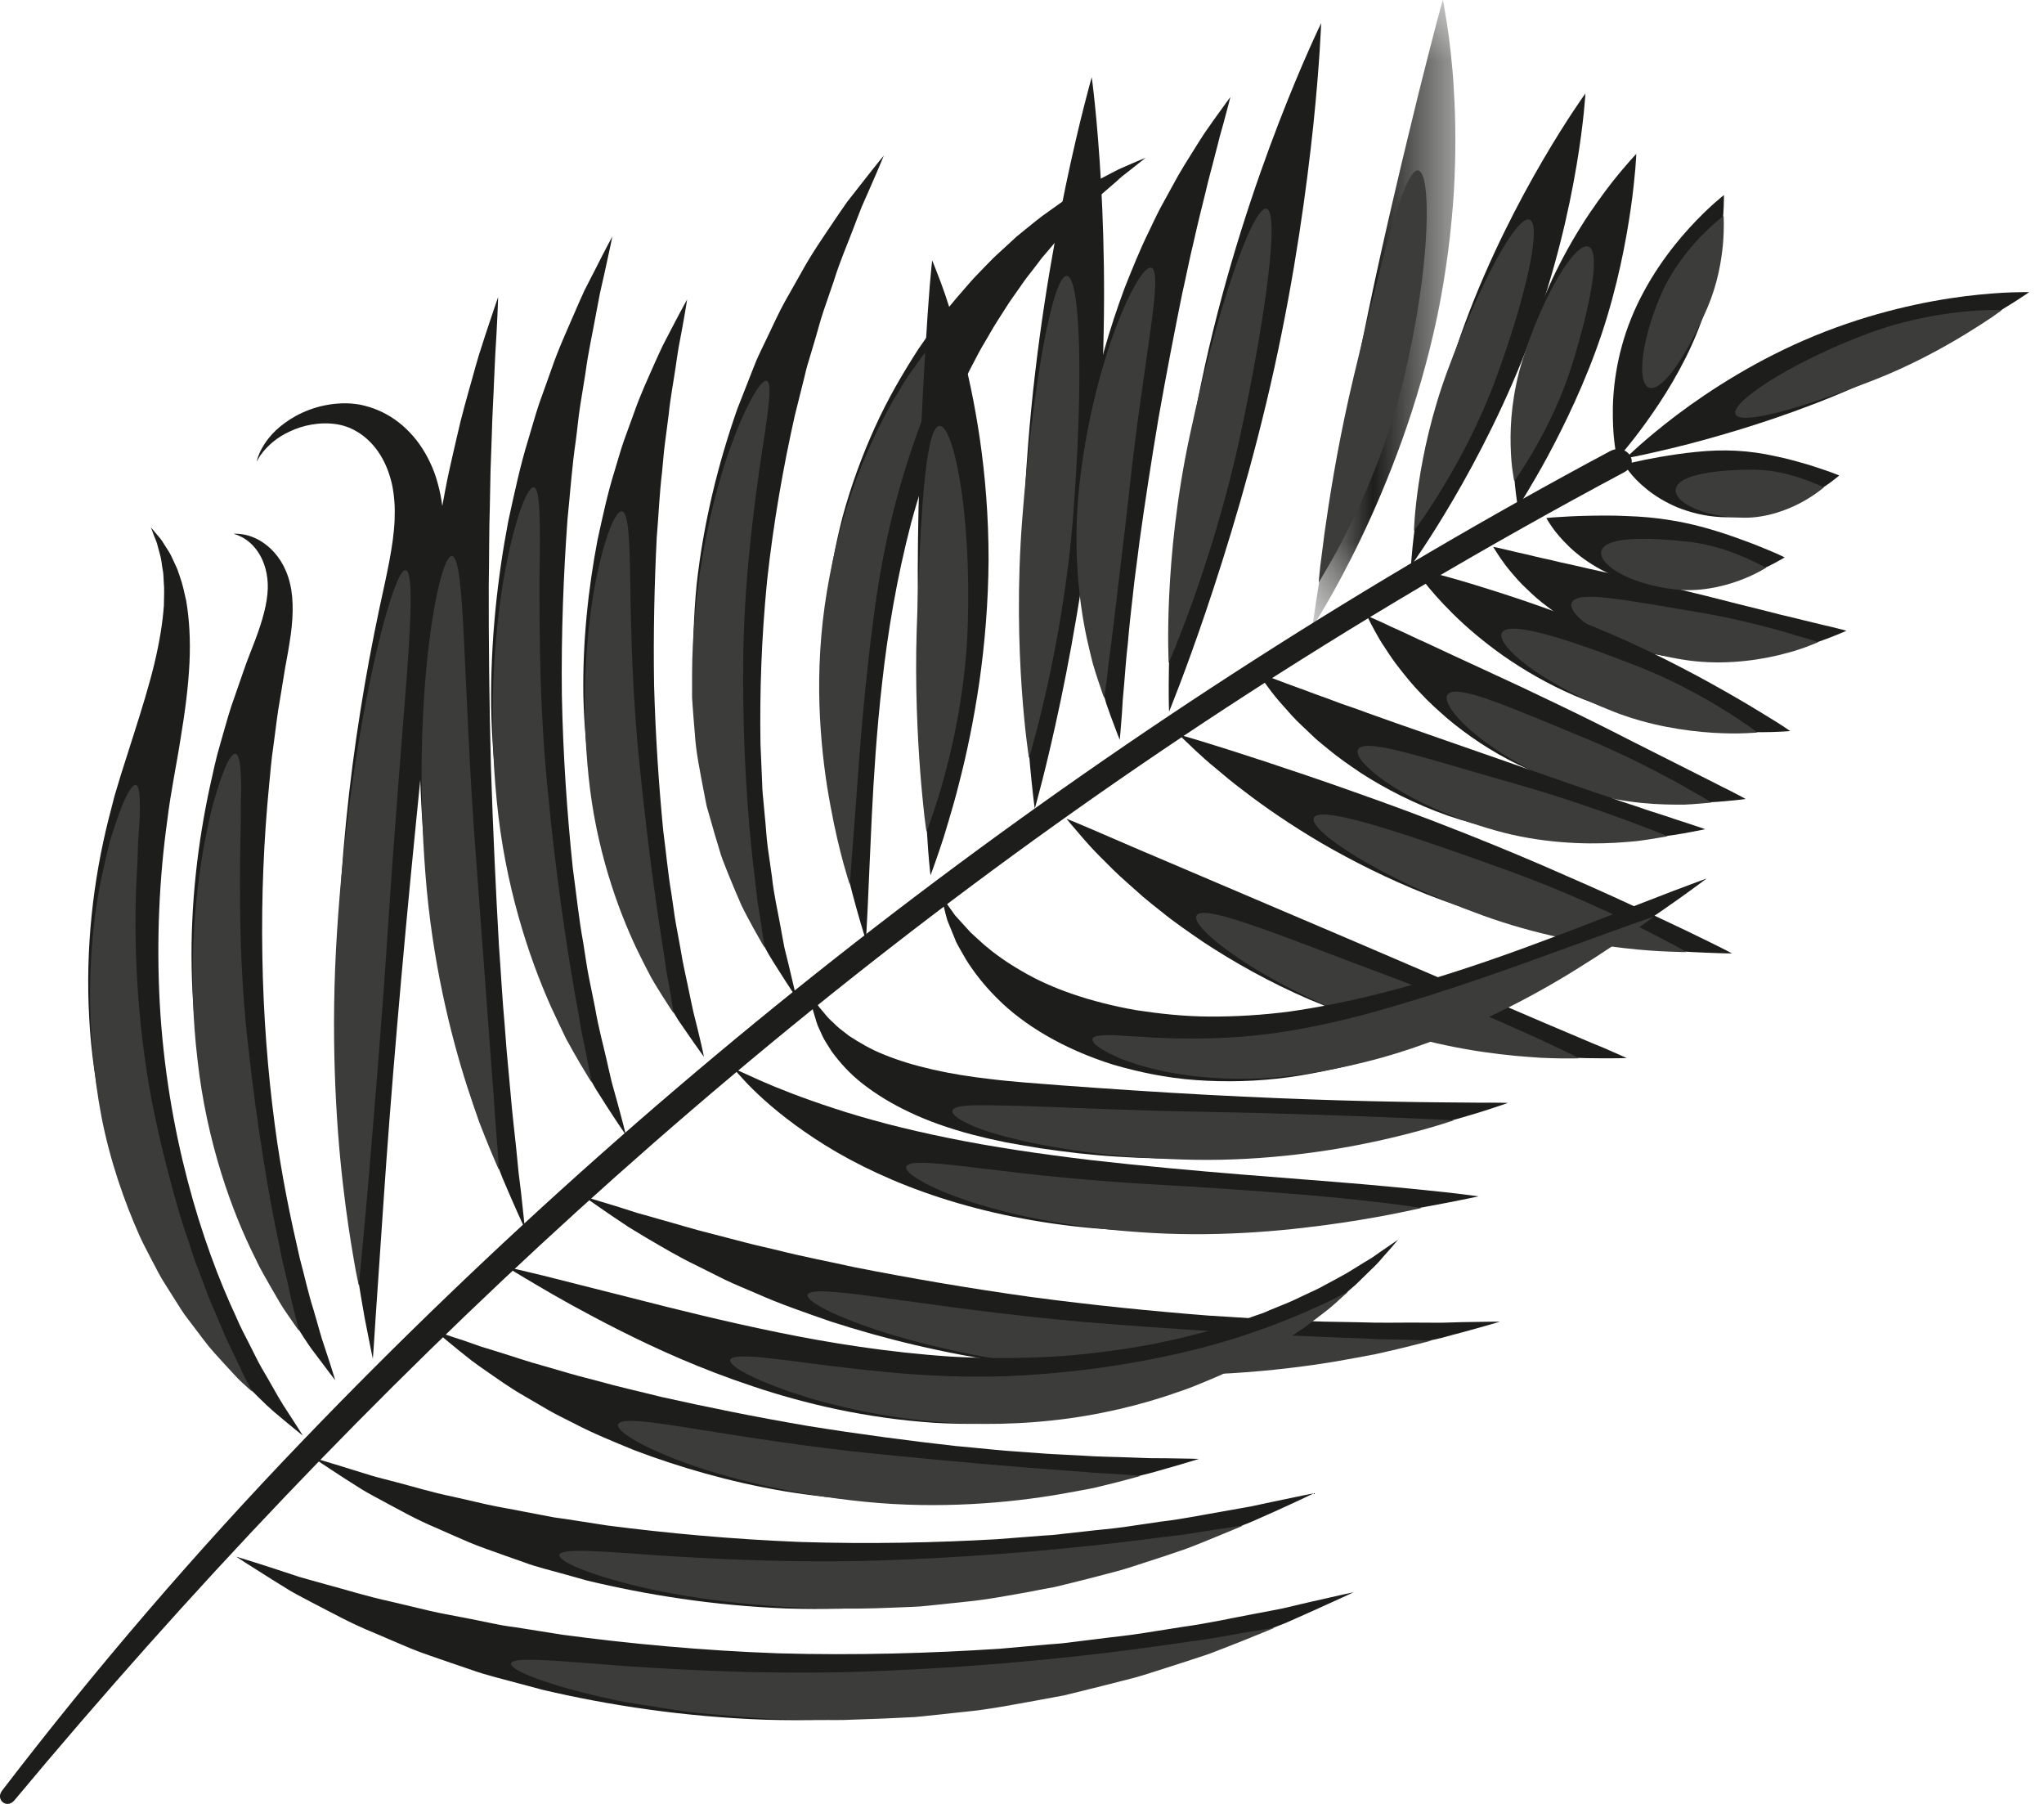 <?xml version="1.0" encoding="UTF-8"?>
<svg width="17px" height="15px" viewBox="0 0 17 15" version="1.1" xmlns="http://www.w3.org/2000/svg" xmlns:xlink="http://www.w3.org/1999/xlink">
    <title>Launch</title>
    <defs>
        <polygon id="path-1" points="1.98614513e-15 0 1.189 0 1.189 5.219 1.98614513e-15 5.219"></polygon>
    </defs>
    <g id="页面-1" stroke="none" stroke-width="1" fill="none" fill-rule="evenodd">
        <g id="Ostrich-connect-wallect2-未连接" transform="translate(-1010, -38)">
            <g id="Launch" transform="translate(1010, 38)">
                <path d="M0.12,14.97 C3.01,11.504 6.357,8.396 10.2,5.884 C11.274,5.182 12.379,4.53 13.508,3.927 C13.649,3.851 13.53,3.678 13.39,3.752 C9.365,5.904 5.663,8.706 2.521,11.976 C1.625,12.908 0.794,13.876 0.017,14.89 C-0.04,14.965 0.057,15.045 0.12,14.97" id="Fill-1" fill="#1D1D1B"></path>
                <path d="M16.877,2.429 C16.877,2.429 16.832,2.461 16.75,2.513 C16.668,2.564 16.55,2.638 16.404,2.722 C16.111,2.89 15.71,3.105 15.254,3.293 C14.798,3.48 14.369,3.607 14.049,3.691 C13.889,3.732 13.757,3.762 13.665,3.782 C13.573,3.802 13.52,3.81 13.52,3.81 C13.52,3.81 13.559,3.772 13.631,3.708 C13.704,3.643 13.811,3.553 13.948,3.449 C14.222,3.243 14.62,2.986 15.093,2.792 C15.567,2.597 16.018,2.504 16.344,2.463 C16.508,2.443 16.641,2.434 16.734,2.431 C16.826,2.428 16.877,2.429 16.877,2.429" id="Fill-3" fill="#1D1D1B"></path>
                <path d="M16.65,2.578 C16.65,2.578 16.621,2.6 16.568,2.637 C16.515,2.673 16.438,2.723 16.343,2.781 C16.152,2.897 15.888,3.042 15.586,3.16 C14.982,3.395 14.473,3.541 14.434,3.444 C14.395,3.348 14.856,3.037 15.478,2.795 C15.789,2.673 16.084,2.618 16.299,2.595 C16.407,2.583 16.494,2.579 16.555,2.578 C16.616,2.577 16.65,2.578 16.65,2.578" id="Fill-5" fill="#3C3C3B"></path>
                <path d="M15.297,3.954 C15.297,3.954 15.273,3.975 15.226,4.01 C15.18,4.044 15.111,4.089 15.023,4.135 C14.935,4.181 14.827,4.225 14.706,4.257 C14.585,4.288 14.451,4.307 14.315,4.3 C14.179,4.293 14.056,4.261 13.951,4.219 C13.847,4.175 13.761,4.121 13.695,4.067 C13.629,4.014 13.582,3.963 13.552,3.924 C13.522,3.886 13.508,3.862 13.508,3.862 C13.508,3.862 13.539,3.853 13.593,3.842 C13.646,3.83 13.722,3.814 13.81,3.799 C13.899,3.784 14,3.768 14.106,3.758 C14.212,3.747 14.324,3.742 14.438,3.748 C14.553,3.754 14.66,3.77 14.759,3.792 C14.858,3.812 14.95,3.838 15.029,3.861 C15.109,3.885 15.176,3.909 15.223,3.925 C15.27,3.942 15.297,3.954 15.297,3.954" id="Fill-7" fill="#1D1D1B"></path>
                <path d="M15.169,4.053 C15.169,4.053 15.152,4.068 15.12,4.091 C15.088,4.115 15.041,4.146 14.982,4.178 C14.865,4.241 14.694,4.305 14.513,4.305 C14.332,4.305 14.175,4.269 14.073,4.219 C13.97,4.17 13.921,4.107 13.941,4.054 C13.96,3.999 14.042,3.963 14.157,3.94 C14.272,3.916 14.419,3.906 14.579,3.905 C14.739,3.906 14.881,3.943 14.989,3.98 C15.043,3.998 15.088,4.017 15.119,4.03 C15.151,4.043 15.169,4.053 15.169,4.053" id="Fill-9" fill="#3C3C3B"></path>
                <path d="M14.338,1.622 C14.338,1.622 14.341,1.763 14.314,1.976 C14.287,2.189 14.234,2.471 14.114,2.767 C13.994,3.063 13.829,3.32 13.693,3.509 C13.558,3.698 13.45,3.815 13.45,3.815 C13.45,3.815 13.416,3.681 13.414,3.467 C13.41,3.253 13.441,2.957 13.567,2.646 C13.693,2.335 13.887,2.074 14.049,1.897 C14.211,1.719 14.338,1.622 14.338,1.622" id="Fill-11" fill="#1D1D1B"></path>
                <path d="M14.335,1.796 C14.335,1.796 14.337,1.819 14.337,1.86 C14.337,1.901 14.336,1.96 14.33,2.03 C14.317,2.171 14.285,2.359 14.203,2.553 C14.037,2.94 13.837,3.244 13.725,3.226 C13.614,3.208 13.639,2.861 13.811,2.458 C13.897,2.256 14.029,2.089 14.138,1.974 C14.193,1.917 14.242,1.872 14.278,1.842 C14.313,1.812 14.335,1.796 14.335,1.796" id="Fill-13" fill="#3C3C3B"></path>
                <path d="M11.735,4.705 C11.735,4.705 11.783,3.774 12.184,2.689 C12.585,1.604 13.186,0.777 13.186,0.777 C13.186,0.777 13.138,1.708 12.737,2.793 C12.336,3.878 11.735,4.705 11.735,4.705" id="Fill-15" fill="#1D1D1B"></path>
                <path d="M11.76,4.414 C11.76,4.414 11.774,3.797 12.039,3.082 C12.303,2.367 12.606,1.804 12.717,1.825 C12.827,1.846 12.702,2.442 12.438,3.157 C12.174,3.872 11.76,4.414 11.76,4.414" id="Fill-17" fill="#3C3C3B"></path>
                <path d="M15.357,5.245 C15.357,5.245 15.311,5.266 15.226,5.299 C15.184,5.316 15.132,5.335 15.071,5.353 C15.01,5.372 14.94,5.394 14.862,5.41 C14.784,5.428 14.699,5.446 14.607,5.458 C14.515,5.472 14.418,5.478 14.315,5.483 C14.11,5.488 13.888,5.472 13.667,5.42 C13.447,5.367 13.253,5.284 13.09,5.192 C13.009,5.143 12.934,5.096 12.87,5.045 C12.803,4.996 12.747,4.945 12.697,4.896 C12.646,4.85 12.605,4.801 12.57,4.76 C12.534,4.718 12.506,4.68 12.484,4.648 C12.44,4.584 12.419,4.547 12.419,4.547 C12.419,4.547 12.466,4.556 12.544,4.575 C12.584,4.585 12.632,4.596 12.687,4.608 C12.743,4.621 12.804,4.637 12.873,4.651 C12.941,4.667 13.014,4.685 13.093,4.701 C13.171,4.719 13.253,4.738 13.34,4.757 C13.513,4.795 13.699,4.836 13.893,4.883 C14.087,4.929 14.272,4.975 14.442,5.019 C14.528,5.04 14.61,5.061 14.687,5.08 C14.764,5.101 14.838,5.118 14.905,5.134 C14.973,5.152 15.035,5.165 15.09,5.179 C15.145,5.193 15.193,5.204 15.233,5.213 C15.312,5.232 15.357,5.245 15.357,5.245" id="Fill-19" fill="#1D1D1B"></path>
                <path d="M15.121,5.34 C15.121,5.34 15.09,5.354 15.032,5.376 C15.004,5.386 14.968,5.399 14.927,5.412 C14.886,5.424 14.84,5.436 14.788,5.449 C14.581,5.498 14.289,5.534 13.991,5.484 C13.692,5.436 13.443,5.34 13.282,5.245 C13.12,5.149 13.044,5.055 13.075,5.005 C13.107,4.954 13.236,4.954 13.422,4.978 C13.609,5.001 13.854,5.046 14.126,5.091 C14.398,5.136 14.64,5.199 14.822,5.249 C14.867,5.262 14.909,5.274 14.945,5.286 C14.982,5.296 15.014,5.306 15.04,5.313 C15.092,5.329 15.121,5.34 15.121,5.34" id="Fill-21" fill="#3C3C3B"></path>
                <g id="编组" transform="translate(10.915, 0)">
                    <mask id="mask-2" fill="white">
                        <use xlink:href="#path-1"></use>
                    </mask>
                    <g id="Clip-24"></g>
                    <path d="M1.98614513e-15,5.219 C1.98614513e-15,5.219 0.009,5.143 0.03,5.009 C0.04,4.941 0.053,4.859 0.068,4.764 C0.084,4.669 0.102,4.561 0.121,4.442 C0.162,4.204 0.209,3.923 0.267,3.612 C0.323,3.302 0.387,2.962 0.462,2.607 C0.536,2.251 0.612,1.912 0.685,1.602 C0.757,1.292 0.826,1.011 0.884,0.774 C0.914,0.655 0.941,0.548 0.965,0.453 C0.99,0.358 1.011,0.276 1.028,0.209 C1.063,0.075 1.086,-0 1.086,-0 C1.086,-0 1.1,0.071 1.12,0.2 C1.13,0.265 1.141,0.345 1.151,0.438 C1.16,0.531 1.172,0.637 1.177,0.755 C1.192,0.991 1.195,1.275 1.177,1.592 C1.157,1.909 1.115,2.26 1.039,2.628 C0.962,2.995 0.859,3.344 0.747,3.657 C0.634,3.971 0.514,4.25 0.402,4.482 C0.347,4.598 0.293,4.701 0.245,4.792 C0.197,4.883 0.153,4.961 0.116,5.024 C0.043,5.15 1.98614513e-15,5.219 1.98614513e-15,5.219" id="Fill-23" fill="#1D1D1B" mask="url(#mask-2)"></path>
                </g>
                <path d="M10.968,4.843 C10.968,4.843 10.971,4.793 10.981,4.704 C10.987,4.66 10.994,4.606 11.002,4.543 C11.009,4.48 11.019,4.409 11.031,4.331 C11.076,4.017 11.149,3.59 11.261,3.122 C11.373,2.654 11.477,2.23 11.566,1.921 C11.655,1.612 11.731,1.419 11.79,1.417 C11.848,1.415 11.877,1.606 11.863,1.92 C11.849,2.233 11.79,2.67 11.675,3.149 C11.56,3.629 11.382,4.056 11.234,4.359 C11.196,4.434 11.161,4.503 11.13,4.562 C11.097,4.622 11.068,4.673 11.044,4.714 C10.996,4.797 10.968,4.843 10.968,4.843" id="Fill-25" fill="#3C3C3B"></path>
                <path d="M14.519,6.644 C14.519,6.644 14.463,6.652 14.361,6.661 C14.309,6.666 14.247,6.671 14.176,6.672 C14.104,6.673 14.022,6.676 13.933,6.671 C13.844,6.668 13.746,6.662 13.644,6.648 C13.54,6.637 13.433,6.618 13.32,6.595 C13.097,6.545 12.859,6.47 12.629,6.359 C12.4,6.248 12.201,6.112 12.037,5.974 C11.956,5.903 11.88,5.835 11.816,5.765 C11.75,5.697 11.694,5.628 11.645,5.565 C11.594,5.502 11.554,5.441 11.519,5.387 C11.483,5.334 11.456,5.287 11.434,5.246 C11.391,5.167 11.37,5.121 11.37,5.121 C11.37,5.121 11.42,5.141 11.504,5.18 C11.545,5.2 11.596,5.224 11.656,5.25 C11.716,5.277 11.78,5.31 11.855,5.342 C11.999,5.41 12.17,5.489 12.359,5.576 C12.547,5.662 12.749,5.757 12.96,5.859 C13.171,5.96 13.371,6.06 13.554,6.154 C13.739,6.247 13.906,6.331 14.048,6.403 C14.119,6.44 14.185,6.471 14.242,6.501 C14.3,6.531 14.35,6.556 14.391,6.576 C14.474,6.618 14.519,6.644 14.519,6.644" id="Fill-27" fill="#1D1D1B"></path>
                <path d="M14.234,6.673 C14.234,6.673 14.196,6.678 14.128,6.683 C14.094,6.686 14.052,6.689 14.004,6.691 C13.956,6.691 13.902,6.691 13.843,6.689 C13.605,6.682 13.282,6.639 12.968,6.51 C12.654,6.381 12.4,6.218 12.237,6.078 C12.075,5.936 12.004,5.818 12.042,5.773 C12.082,5.726 12.222,5.758 12.424,5.832 C12.627,5.905 12.892,6.019 13.188,6.14 C13.482,6.262 13.738,6.394 13.928,6.496 C13.975,6.522 14.018,6.546 14.055,6.568 C14.093,6.589 14.125,6.607 14.152,6.623 C14.205,6.654 14.234,6.673 14.234,6.673" id="Fill-29" fill="#3C3C3B"></path>
                <path d="M9.723,5.918 C9.723,5.918 9.71,5.596 9.741,5.075 C9.771,4.553 9.846,3.832 10.022,3.039 C10.197,2.246 10.438,1.533 10.636,1.02 C10.834,0.507 10.988,0.193 10.988,0.193 C10.988,0.193 10.977,0.519 10.923,1.04 C10.868,1.562 10.771,2.279 10.597,3.067 C10.423,3.855 10.204,4.567 10.03,5.082 C9.855,5.598 9.723,5.918 9.723,5.918" id="Fill-31" fill="#1D1D1B"></path>
                <path d="M9.72,5.513 C9.72,5.513 9.708,5.3 9.724,4.956 C9.74,4.612 9.784,4.137 9.897,3.614 C10.12,2.568 10.415,1.728 10.53,1.735 C10.644,1.742 10.536,2.591 10.313,3.632 C10.201,4.152 10.053,4.622 9.933,4.962 C9.812,5.302 9.72,5.513 9.72,5.513" id="Fill-33" fill="#3C3C3B"></path>
                <path d="M14.405,7.928 C14.405,7.928 14.329,7.928 14.194,7.922 C14.126,7.92 14.043,7.916 13.948,7.907 C13.853,7.899 13.744,7.891 13.626,7.875 C13.389,7.847 13.112,7.8 12.811,7.731 C12.511,7.659 12.188,7.563 11.864,7.436 C11.541,7.308 11.249,7.16 10.993,7.012 C10.738,6.862 10.52,6.712 10.345,6.577 C10.256,6.511 10.18,6.447 10.113,6.39 C10.045,6.335 9.989,6.284 9.944,6.242 C9.854,6.158 9.806,6.109 9.806,6.109 C9.806,6.109 9.877,6.128 10,6.166 C10.062,6.185 10.137,6.209 10.224,6.236 C10.311,6.264 10.409,6.296 10.518,6.331 C10.733,6.403 10.988,6.487 11.267,6.587 C11.546,6.685 11.849,6.797 12.162,6.921 C12.476,7.045 12.771,7.169 13.039,7.288 C13.307,7.404 13.547,7.515 13.75,7.609 C13.851,7.657 13.943,7.7 14.023,7.738 C14.104,7.777 14.173,7.811 14.23,7.839 C14.343,7.894 14.405,7.928 14.405,7.928" id="Fill-35" fill="#1D1D1B"></path>
                <path d="M14.026,7.917 C14.026,7.917 13.976,7.917 13.886,7.913 C13.795,7.91 13.666,7.902 13.509,7.884 C13.195,7.848 12.77,7.771 12.337,7.614 C11.904,7.458 11.534,7.278 11.282,7.124 C11.031,6.971 10.897,6.845 10.929,6.796 C10.997,6.696 11.695,6.934 12.542,7.239 C12.965,7.392 13.333,7.561 13.599,7.692 C13.732,7.757 13.839,7.814 13.913,7.853 C13.986,7.892 14.026,7.917 14.026,7.917" id="Fill-37" fill="#3C3C3B"></path>
                <path d="M8.606,6.725 C8.606,6.725 8.419,5.387 8.55,3.707 C8.68,2.027 9.08,0.642 9.08,0.642 C9.08,0.642 9.267,1.98 9.136,3.66 C9.006,5.34 8.606,6.725 8.606,6.725" id="Fill-39" fill="#1D1D1B"></path>
                <path d="M8.558,6.303 C8.558,6.303 8.416,5.423 8.502,4.316 C8.588,3.208 8.753,2.303 8.87,2.294 C8.987,2.285 9.012,3.174 8.926,4.281 C8.84,5.389 8.558,6.303 8.558,6.303" id="Fill-41" fill="#3C3C3B"></path>
                <path d="M13.529,8.798 C13.529,8.798 13.45,8.801 13.309,8.8 C13.239,8.8 13.152,8.799 13.053,8.793 C12.955,8.788 12.841,8.783 12.718,8.769 C12.657,8.762 12.592,8.755 12.525,8.747 C12.458,8.739 12.39,8.728 12.318,8.717 C12.175,8.695 12.025,8.664 11.868,8.629 C11.557,8.554 11.222,8.451 10.89,8.311 C10.559,8.168 10.264,8.002 10.009,7.834 C9.883,7.748 9.764,7.666 9.66,7.581 C9.607,7.539 9.556,7.499 9.509,7.459 C9.462,7.418 9.417,7.378 9.375,7.34 C9.289,7.265 9.217,7.191 9.154,7.128 C9.09,7.064 9.038,7.006 8.997,6.958 C8.914,6.863 8.87,6.808 8.87,6.808 C8.87,6.808 8.94,6.835 9.06,6.887 C9.12,6.913 9.193,6.945 9.278,6.981 C9.364,7.017 9.458,7.06 9.565,7.104 C9.987,7.284 10.564,7.53 11.201,7.801 C11.836,8.073 12.413,8.32 12.834,8.501 C12.94,8.547 13.037,8.586 13.122,8.623 C13.207,8.66 13.281,8.69 13.342,8.715 C13.462,8.767 13.529,8.798 13.529,8.798" id="Fill-43" fill="#1D1D1B"></path>
                <path d="M13.135,8.8 C13.135,8.8 13.083,8.802 12.989,8.801 C12.942,8.8 12.885,8.799 12.819,8.796 C12.753,8.792 12.679,8.786 12.597,8.779 C12.27,8.748 11.825,8.673 11.377,8.505 C10.929,8.337 10.552,8.137 10.3,7.967 C10.048,7.796 9.918,7.658 9.954,7.61 C9.99,7.561 10.182,7.611 10.472,7.713 C10.763,7.815 11.152,7.969 11.586,8.13 C12.019,8.293 12.402,8.46 12.682,8.586 C12.752,8.617 12.816,8.647 12.871,8.673 C12.926,8.699 12.975,8.722 13.014,8.74 C13.092,8.777 13.135,8.8 13.135,8.8" id="Fill-45" fill="#3C3C3B"></path>
                <path d="M7.202,7.818 C7.202,7.818 7.172,7.728 7.125,7.56 C7.078,7.393 7.015,7.15 6.957,6.841 C6.899,6.533 6.848,6.157 6.841,5.727 C6.833,5.297 6.875,4.81 7.008,4.297 C7.078,4.039 7.169,3.791 7.276,3.555 C7.382,3.32 7.51,3.1 7.642,2.897 C7.677,2.847 7.711,2.797 7.745,2.749 C7.778,2.7 7.816,2.654 7.851,2.608 C7.92,2.515 7.997,2.43 8.068,2.348 C8.104,2.306 8.143,2.269 8.179,2.23 C8.217,2.193 8.251,2.154 8.289,2.12 C8.327,2.085 8.364,2.051 8.4,2.018 C8.418,2.002 8.436,1.985 8.453,1.969 C8.472,1.954 8.49,1.939 8.508,1.924 C8.582,1.865 8.648,1.808 8.719,1.76 C8.788,1.712 8.849,1.664 8.914,1.626 C8.977,1.588 9.034,1.551 9.089,1.52 C9.144,1.491 9.195,1.465 9.24,1.441 C9.263,1.429 9.284,1.418 9.304,1.408 C9.325,1.399 9.345,1.39 9.363,1.382 C9.398,1.367 9.429,1.354 9.453,1.343 C9.502,1.323 9.528,1.312 9.528,1.312 C9.528,1.312 9.506,1.33 9.464,1.363 C9.443,1.38 9.417,1.4 9.387,1.424 C9.372,1.436 9.355,1.448 9.338,1.462 C9.321,1.476 9.303,1.492 9.285,1.509 C9.247,1.541 9.206,1.578 9.16,1.617 C9.116,1.658 9.07,1.704 9.02,1.752 C8.969,1.799 8.921,1.856 8.868,1.912 C8.813,1.967 8.763,2.032 8.707,2.096 C8.693,2.112 8.679,2.129 8.665,2.145 C8.652,2.162 8.639,2.18 8.625,2.198 C8.598,2.233 8.571,2.269 8.542,2.305 C8.514,2.341 8.489,2.381 8.461,2.419 C8.434,2.458 8.405,2.497 8.379,2.538 C8.327,2.621 8.27,2.704 8.22,2.795 C8.195,2.839 8.167,2.883 8.142,2.93 C8.118,2.976 8.093,3.024 8.068,3.071 C7.971,3.263 7.876,3.466 7.795,3.68 C7.714,3.894 7.641,4.117 7.578,4.348 C7.457,4.812 7.383,5.261 7.337,5.674 C7.29,6.087 7.267,6.463 7.251,6.781 C7.236,7.1 7.225,7.359 7.217,7.538 C7.209,7.718 7.202,7.818 7.202,7.818" id="Fill-47" fill="#1D1D1B"></path>
                <path d="M7.067,7.355 C7.067,7.355 7.047,7.294 7.016,7.183 C6.986,7.072 6.945,6.91 6.908,6.706 C6.869,6.501 6.835,6.254 6.82,5.972 C6.805,5.691 6.812,5.374 6.859,5.038 C6.907,4.702 6.984,4.381 7.085,4.089 C7.185,3.798 7.308,3.543 7.425,3.336 C7.456,3.285 7.486,3.236 7.513,3.189 C7.541,3.143 7.572,3.101 7.599,3.062 C7.627,3.023 7.653,2.986 7.678,2.953 C7.704,2.921 7.728,2.892 7.751,2.866 C7.84,2.762 7.906,2.713 7.93,2.725 C7.954,2.737 7.935,2.807 7.892,2.926 C7.88,2.955 7.867,2.988 7.852,3.023 C7.838,3.059 7.823,3.097 7.807,3.138 C7.791,3.179 7.771,3.222 7.753,3.269 C7.735,3.315 7.716,3.364 7.697,3.415 C7.619,3.621 7.533,3.865 7.46,4.138 C7.386,4.41 7.325,4.712 7.28,5.029 C7.192,5.662 7.15,6.241 7.12,6.664 C7.104,6.877 7.091,7.049 7.082,7.168 C7.074,7.288 7.067,7.355 7.067,7.355" id="Fill-49" fill="#3C3C3B"></path>
                <path d="M14.194,7.305 C14.194,7.305 14.109,7.37 13.95,7.483 C13.791,7.595 13.56,7.756 13.264,7.94 C12.969,8.124 12.606,8.333 12.179,8.524 C11.753,8.714 11.256,8.881 10.722,8.957 C10.452,8.994 10.19,8.999 9.943,8.981 C9.696,8.963 9.468,8.914 9.258,8.853 C8.841,8.722 8.511,8.521 8.293,8.301 C8.183,8.192 8.099,8.082 8.035,7.98 C8.005,7.927 7.976,7.879 7.953,7.834 C7.934,7.786 7.916,7.743 7.9,7.704 C7.892,7.684 7.884,7.666 7.878,7.649 C7.873,7.631 7.869,7.614 7.864,7.598 C7.857,7.567 7.85,7.54 7.844,7.518 C7.834,7.476 7.828,7.453 7.828,7.453 C7.828,7.453 7.842,7.472 7.868,7.506 C7.88,7.524 7.896,7.545 7.914,7.57 C7.923,7.583 7.933,7.597 7.943,7.611 C7.955,7.625 7.968,7.639 7.982,7.654 C8.008,7.683 8.038,7.716 8.071,7.752 C8.106,7.786 8.146,7.82 8.187,7.858 C8.273,7.931 8.377,8.006 8.5,8.076 C8.743,8.22 9.07,8.333 9.45,8.4 C9.642,8.429 9.845,8.452 10.06,8.453 C10.275,8.454 10.499,8.441 10.728,8.411 C11.195,8.344 11.645,8.227 12.057,8.095 C12.47,7.964 12.844,7.822 13.16,7.701 C13.478,7.578 13.736,7.478 13.915,7.409 C14.094,7.341 14.194,7.305 14.194,7.305" id="Fill-51" fill="#1D1D1B"></path>
                <path d="M13.755,7.622 C13.755,7.622 13.698,7.666 13.593,7.74 C13.488,7.815 13.335,7.921 13.138,8.043 C12.943,8.166 12.703,8.303 12.425,8.437 C12.148,8.571 11.831,8.7 11.488,8.796 C11.143,8.891 10.811,8.949 10.503,8.966 C10.197,8.982 9.929,8.956 9.713,8.915 C9.606,8.892 9.51,8.871 9.429,8.841 C9.389,8.828 9.352,8.814 9.318,8.802 C9.284,8.788 9.255,8.773 9.228,8.76 C9.176,8.733 9.137,8.709 9.113,8.688 C9.09,8.666 9.082,8.648 9.088,8.634 C9.095,8.621 9.117,8.614 9.151,8.611 C9.186,8.607 9.235,8.606 9.295,8.609 C9.325,8.611 9.358,8.614 9.394,8.616 C9.431,8.618 9.47,8.62 9.512,8.622 C9.594,8.63 9.69,8.631 9.794,8.635 C10.003,8.638 10.252,8.634 10.529,8.6 C10.804,8.566 11.111,8.502 11.429,8.414 C12.065,8.237 12.642,8.022 13.065,7.869 C13.277,7.792 13.449,7.729 13.569,7.687 C13.688,7.644 13.755,7.622 13.755,7.622" id="Fill-53" fill="#3C3C3B"></path>
                <path d="M6.622,8.293 C6.622,8.293 6.567,8.213 6.473,8.064 C6.449,8.027 6.423,7.985 6.395,7.939 C6.368,7.893 6.343,7.84 6.314,7.784 C6.258,7.672 6.188,7.545 6.134,7.394 C6.105,7.32 6.075,7.241 6.043,7.16 C6.013,7.077 5.991,6.988 5.964,6.897 C5.951,6.851 5.938,6.804 5.924,6.757 C5.918,6.733 5.911,6.709 5.905,6.685 C5.9,6.66 5.895,6.636 5.89,6.611 C5.871,6.51 5.851,6.406 5.83,6.3 C5.766,5.87 5.743,5.381 5.794,4.861 C5.851,4.341 5.977,3.843 6.132,3.401 C6.175,3.291 6.217,3.184 6.258,3.08 C6.268,3.054 6.279,3.028 6.289,3.002 C6.299,2.977 6.312,2.952 6.323,2.927 C6.347,2.878 6.37,2.829 6.393,2.781 C6.439,2.686 6.48,2.593 6.529,2.506 C6.577,2.42 6.625,2.337 6.669,2.258 C6.756,2.1 6.853,1.963 6.933,1.843 C6.974,1.783 7.011,1.727 7.047,1.677 C7.086,1.627 7.121,1.582 7.153,1.542 C7.279,1.38 7.351,1.293 7.351,1.293 C7.351,1.293 7.31,1.395 7.231,1.574 C7.212,1.618 7.19,1.668 7.166,1.722 C7.143,1.777 7.122,1.837 7.097,1.901 C7.049,2.029 6.986,2.171 6.936,2.333 C6.909,2.413 6.88,2.497 6.85,2.584 C6.82,2.671 6.798,2.763 6.769,2.857 C6.755,2.904 6.741,2.952 6.726,3.001 C6.719,3.025 6.711,3.049 6.705,3.074 C6.699,3.099 6.693,3.124 6.687,3.149 C6.662,3.249 6.636,3.352 6.61,3.457 C6.515,3.881 6.433,4.343 6.38,4.828 C6.332,5.312 6.318,5.77 6.325,6.187 C6.33,6.291 6.334,6.393 6.338,6.491 C6.339,6.516 6.34,6.541 6.341,6.565 C6.342,6.589 6.345,6.613 6.347,6.636 C6.352,6.684 6.356,6.731 6.36,6.777 C6.37,6.868 6.374,6.959 6.385,7.043 C6.397,7.128 6.409,7.21 6.42,7.288 C6.437,7.446 6.47,7.583 6.492,7.707 C6.504,7.769 6.513,7.827 6.524,7.88 C6.537,7.932 6.549,7.979 6.559,8.022 C6.601,8.194 6.622,8.293 6.622,8.293" id="Fill-55" fill="#1D1D1B"></path>
                <path d="M6.358,7.879 C6.358,7.879 6.325,7.824 6.268,7.721 C6.24,7.669 6.205,7.606 6.168,7.531 C6.134,7.454 6.097,7.366 6.057,7.268 C6.038,7.218 6.016,7.167 5.997,7.112 C5.98,7.056 5.963,6.998 5.945,6.939 C5.927,6.878 5.909,6.815 5.891,6.751 C5.886,6.735 5.882,6.718 5.877,6.702 C5.874,6.685 5.87,6.668 5.867,6.651 C5.86,6.617 5.854,6.582 5.847,6.547 C5.821,6.407 5.789,6.259 5.779,6.101 C5.772,6.023 5.766,5.943 5.76,5.861 L5.756,5.8 L5.756,5.737 C5.756,5.695 5.756,5.653 5.756,5.611 C5.758,4.932 5.886,4.305 6.026,3.863 C6.171,3.419 6.321,3.158 6.374,3.166 C6.432,3.175 6.384,3.449 6.319,3.881 C6.258,4.313 6.183,4.905 6.181,5.55 C6.176,6.194 6.217,6.773 6.265,7.195 C6.278,7.299 6.289,7.395 6.298,7.48 C6.311,7.563 6.323,7.635 6.332,7.694 C6.35,7.812 6.358,7.879 6.358,7.879" id="Fill-57" fill="#3C3C3B"></path>
                <path d="M12.298,9.948 C12.298,9.948 12.203,9.969 12.031,10.002 C11.86,10.035 11.613,10.08 11.307,10.125 C11.001,10.169 10.636,10.211 10.231,10.231 C9.827,10.252 9.382,10.248 8.925,10.196 C8.467,10.143 8.044,10.042 7.681,9.912 C7.317,9.782 7.012,9.624 6.777,9.468 C6.541,9.313 6.371,9.166 6.262,9.058 C6.207,9.005 6.168,8.959 6.141,8.93 C6.114,8.9 6.1,8.884 6.1,8.884 C6.1,8.884 6.18,8.92 6.323,8.985 C6.466,9.048 6.677,9.132 6.942,9.218 C7.206,9.305 7.527,9.39 7.889,9.463 C8.251,9.537 8.656,9.597 9.086,9.648 C9.947,9.746 10.755,9.797 11.344,9.848 C11.638,9.874 11.877,9.898 12.042,9.916 C12.207,9.935 12.298,9.948 12.298,9.948" id="Fill-59" fill="#1D1D1B"></path>
                <path d="M11.821,10.045 C11.821,10.045 11.758,10.06 11.644,10.083 C11.531,10.106 11.367,10.137 11.165,10.167 C10.761,10.227 10.199,10.287 9.59,10.253 C9.286,10.236 9,10.203 8.743,10.157 C8.487,10.112 8.261,10.054 8.078,9.995 C7.986,9.964 7.905,9.935 7.835,9.905 C7.765,9.876 7.707,9.847 7.661,9.82 C7.568,9.768 7.525,9.724 7.539,9.698 C7.565,9.645 7.809,9.672 8.189,9.719 C8.38,9.742 8.606,9.769 8.858,9.793 C9.11,9.817 9.388,9.838 9.682,9.854 C10.27,9.887 10.804,9.928 11.193,9.967 C11.387,9.987 11.544,10.006 11.652,10.02 C11.761,10.035 11.821,10.045 11.821,10.045" id="Fill-61" fill="#3C3C3B"></path>
                <path d="M5.206,9.439 C5.206,9.439 5.147,9.355 5.045,9.197 C5.02,9.158 4.992,9.114 4.961,9.065 C4.932,9.017 4.903,8.962 4.871,8.903 C4.808,8.785 4.731,8.653 4.666,8.497 C4.632,8.419 4.596,8.338 4.559,8.253 C4.523,8.168 4.493,8.076 4.459,7.981 C4.387,7.794 4.333,7.585 4.274,7.365 C4.17,6.921 4.095,6.417 4.085,5.874 C4.079,5.331 4.137,4.805 4.228,4.33 C4.28,4.092 4.328,3.867 4.393,3.657 C4.425,3.552 4.452,3.451 4.485,3.354 C4.519,3.258 4.552,3.166 4.584,3.077 C4.644,2.901 4.717,2.745 4.776,2.607 C4.806,2.539 4.833,2.475 4.86,2.417 C4.89,2.359 4.917,2.306 4.941,2.259 C5.037,2.069 5.093,1.966 5.093,1.966 C5.093,1.966 5.071,2.077 5.027,2.274 C5.016,2.323 5.004,2.378 4.99,2.437 C4.978,2.497 4.967,2.562 4.953,2.632 C4.928,2.772 4.892,2.929 4.869,3.104 C4.855,3.19 4.84,3.281 4.825,3.376 C4.81,3.471 4.802,3.57 4.788,3.671 C4.758,3.874 4.743,4.091 4.72,4.317 C4.687,4.771 4.667,5.265 4.673,5.779 C4.683,6.293 4.718,6.779 4.764,7.219 C4.794,7.437 4.815,7.648 4.851,7.84 C4.867,7.937 4.879,8.033 4.897,8.122 C4.915,8.211 4.932,8.297 4.949,8.379 C4.977,8.546 5.018,8.691 5.047,8.821 C5.062,8.886 5.075,8.948 5.089,9.003 C5.105,9.058 5.119,9.109 5.131,9.154 C5.181,9.336 5.206,9.439 5.206,9.439" id="Fill-63" fill="#1D1D1B"></path>
                <path d="M4.921,9.002 C4.921,9.002 4.884,8.944 4.821,8.837 C4.79,8.783 4.751,8.717 4.709,8.639 C4.67,8.559 4.627,8.468 4.58,8.366 C4.398,7.958 4.198,7.359 4.131,6.654 C4.061,5.95 4.109,5.291 4.188,4.818 C4.271,4.343 4.381,4.053 4.437,4.053 C4.496,4.053 4.493,4.341 4.487,4.797 C4.486,5.254 4.487,5.879 4.554,6.556 C4.618,7.234 4.707,7.842 4.785,8.284 C4.806,8.394 4.823,8.495 4.838,8.584 C4.856,8.671 4.872,8.746 4.884,8.808 C4.909,8.932 4.921,9.002 4.921,9.002" id="Fill-65" fill="#3C3C3B"></path>
                <path d="M12.476,10.99 C12.476,10.99 12.363,11.024 12.157,11.08 C12.106,11.093 12.048,11.109 11.986,11.126 C11.923,11.141 11.854,11.155 11.781,11.172 C11.634,11.203 11.465,11.243 11.28,11.27 C11.186,11.285 11.089,11.301 10.987,11.317 C10.885,11.332 10.78,11.342 10.67,11.354 C10.45,11.382 10.217,11.394 9.971,11.406 C9.48,11.422 8.944,11.404 8.397,11.332 C7.85,11.255 7.348,11.131 6.907,10.988 C6.689,10.912 6.482,10.841 6.297,10.758 C6.204,10.718 6.113,10.681 6.029,10.641 C5.945,10.599 5.865,10.559 5.789,10.521 C5.635,10.447 5.504,10.367 5.388,10.3 C5.331,10.265 5.277,10.234 5.229,10.204 C5.181,10.172 5.138,10.143 5.099,10.117 C4.944,10.012 4.861,9.951 4.861,9.951 C4.861,9.951 4.966,9.981 5.15,10.038 C5.196,10.053 5.247,10.069 5.303,10.087 C5.36,10.102 5.421,10.12 5.487,10.139 C5.62,10.175 5.767,10.222 5.935,10.263 C6.018,10.285 6.105,10.307 6.196,10.331 C6.286,10.355 6.382,10.375 6.48,10.399 C6.675,10.449 6.889,10.489 7.11,10.538 C7.556,10.626 8.047,10.711 8.569,10.784 C9.092,10.854 9.595,10.904 10.058,10.94 C10.29,10.953 10.51,10.972 10.719,10.977 C10.823,10.981 10.924,10.988 11.021,10.99 C11.119,10.992 11.212,10.993 11.302,10.995 C11.481,11.002 11.644,10.997 11.787,10.998 C11.86,10.998 11.926,10.999 11.988,10.999 C12.05,10.997 12.107,10.996 12.158,10.994 C12.362,10.99 12.476,10.99 12.476,10.99" id="Fill-67" fill="#1D1D1B"></path>
                <path d="M11.903,11.148 C11.903,11.148 11.828,11.168 11.691,11.202 C11.623,11.218 11.539,11.239 11.441,11.26 C11.343,11.279 11.232,11.299 11.109,11.321 C10.617,11.403 9.93,11.469 9.197,11.413 C8.463,11.36 7.824,11.223 7.382,11.088 C6.94,10.949 6.693,10.816 6.718,10.764 C6.744,10.71 7.034,10.747 7.494,10.812 C7.955,10.875 8.586,10.964 9.296,11.015 C10.004,11.069 10.652,11.104 11.128,11.122 C11.247,11.125 11.354,11.13 11.449,11.135 C11.545,11.137 11.627,11.138 11.694,11.14 C11.829,11.144 11.903,11.148 11.903,11.148" id="Fill-69" fill="#3C3C3B"></path>
                <path d="M3.101,11.299 C3.101,11.299 3.075,11.179 3.033,10.96 C3.013,10.85 2.991,10.716 2.966,10.559 C2.944,10.401 2.917,10.222 2.896,10.022 C2.805,9.224 2.752,8.098 2.878,6.836 C2.94,6.206 3.04,5.603 3.156,5.056 C3.215,4.782 3.273,4.539 3.282,4.324 C3.284,4.27 3.284,4.218 3.28,4.168 C3.276,4.119 3.27,4.072 3.26,4.026 C3.239,3.936 3.207,3.853 3.163,3.783 C3.119,3.712 3.064,3.654 3.003,3.611 C2.972,3.589 2.939,3.572 2.906,3.557 C2.873,3.544 2.839,3.534 2.803,3.528 C2.661,3.505 2.515,3.537 2.41,3.588 C2.3,3.637 2.23,3.707 2.189,3.756 C2.18,3.769 2.17,3.78 2.163,3.79 C2.157,3.801 2.152,3.81 2.147,3.817 C2.138,3.831 2.134,3.839 2.134,3.839 C2.134,3.839 2.136,3.831 2.141,3.815 C2.144,3.808 2.147,3.798 2.151,3.786 C2.155,3.775 2.161,3.762 2.168,3.747 C2.198,3.688 2.256,3.598 2.369,3.517 C2.48,3.435 2.644,3.361 2.843,3.354 C2.893,3.352 2.944,3.356 2.996,3.365 C3.045,3.376 3.096,3.39 3.144,3.411 C3.241,3.452 3.332,3.515 3.408,3.596 C3.485,3.676 3.548,3.775 3.595,3.886 C3.619,3.941 3.637,4.001 3.652,4.063 C3.667,4.124 3.677,4.187 3.684,4.252 C3.711,4.511 3.676,4.787 3.647,5.054 C3.586,5.592 3.525,6.181 3.464,6.8 C3.34,8.036 3.246,9.158 3.191,9.974 C3.163,10.382 3.141,10.713 3.125,10.942 C3.111,11.171 3.101,11.299 3.101,11.299" id="Fill-71" fill="#1D1D1B"></path>
                <path d="M2.984,10.69 C2.984,10.69 2.98,10.67 2.972,10.632 C2.964,10.594 2.953,10.538 2.941,10.465 C2.916,10.32 2.882,10.109 2.852,9.845 C2.791,9.318 2.749,8.578 2.803,7.749 C2.908,6.089 3.265,4.733 3.371,4.741 C3.432,4.738 3.424,5.074 3.384,5.613 C3.363,5.882 3.338,6.201 3.31,6.557 C3.284,6.911 3.253,7.301 3.227,7.71 C3.174,8.527 3.11,9.27 3.065,9.811 C3.042,10.082 3.022,10.301 3.007,10.453 C2.992,10.606 2.984,10.69 2.984,10.69" id="Fill-73" fill="#3C3C3B"></path>
                <path d="M9.971,12.131 C9.971,12.131 9.876,12.162 9.702,12.211 C9.659,12.224 9.61,12.237 9.557,12.252 C9.504,12.266 9.446,12.278 9.384,12.293 C9.259,12.32 9.117,12.355 8.96,12.379 C8.88,12.391 8.798,12.405 8.712,12.419 C8.625,12.432 8.536,12.44 8.443,12.45 C8.257,12.473 8.059,12.481 7.851,12.49 C7.436,12.498 6.982,12.475 6.523,12.4 C6.064,12.322 5.646,12.199 5.281,12.061 C5.102,11.988 4.931,11.918 4.78,11.839 C4.704,11.8 4.63,11.765 4.562,11.726 C4.494,11.687 4.429,11.649 4.367,11.612 C4.243,11.542 4.139,11.466 4.046,11.402 C4,11.37 3.957,11.34 3.919,11.311 C3.881,11.281 3.847,11.254 3.816,11.229 C3.694,11.13 3.629,11.073 3.629,11.073 C3.629,11.073 3.717,11.1 3.871,11.152 C3.909,11.166 3.952,11.18 3.999,11.197 C4.046,11.211 4.097,11.227 4.152,11.244 C4.263,11.278 4.384,11.321 4.525,11.359 C4.594,11.379 4.666,11.4 4.742,11.422 C4.817,11.444 4.897,11.463 4.978,11.485 C5.14,11.531 5.318,11.57 5.501,11.616 C5.871,11.699 6.279,11.782 6.712,11.856 C7.146,11.926 7.563,11.981 7.948,12.024 C8.142,12.041 8.325,12.063 8.499,12.073 C8.586,12.078 8.67,12.087 8.751,12.091 C8.833,12.095 8.911,12.099 8.986,12.103 C9.135,12.114 9.272,12.114 9.393,12.119 C9.453,12.121 9.509,12.123 9.561,12.125 C9.613,12.125 9.661,12.126 9.704,12.126 C9.875,12.128 9.971,12.131 9.971,12.131" id="Fill-75" fill="#1D1D1B"></path>
                <path d="M9.488,12.272 C9.488,12.272 9.424,12.291 9.308,12.321 C9.25,12.335 9.178,12.354 9.096,12.373 C9.013,12.389 8.919,12.407 8.814,12.425 C8.397,12.497 7.814,12.55 7.196,12.488 C6.578,12.427 6.044,12.291 5.679,12.157 C5.314,12.021 5.115,11.892 5.142,11.842 C5.17,11.788 5.416,11.822 5.8,11.885 C6.186,11.945 6.713,12.033 7.305,12.091 C7.897,12.151 8.437,12.197 8.836,12.226 C8.936,12.233 9.026,12.24 9.106,12.247 C9.186,12.251 9.255,12.255 9.311,12.259 C9.425,12.266 9.488,12.272 9.488,12.272" id="Fill-77" fill="#3C3C3B"></path>
                <path d="M2.519,11.938 C2.519,11.938 2.433,11.87 2.279,11.74 C2.203,11.675 2.119,11.587 2.017,11.487 C1.966,11.436 1.919,11.377 1.866,11.317 C1.813,11.255 1.756,11.191 1.705,11.118 C1.484,10.835 1.263,10.464 1.084,10.016 C0.907,9.569 0.772,9.042 0.742,8.464 C0.709,7.887 0.775,7.319 0.903,6.811 C0.92,6.748 0.935,6.685 0.951,6.624 C0.969,6.563 0.987,6.503 1.005,6.444 C1.041,6.329 1.077,6.217 1.112,6.108 C1.18,5.894 1.241,5.697 1.284,5.518 C1.327,5.338 1.353,5.177 1.363,5.035 C1.364,4.965 1.368,4.899 1.362,4.84 C1.36,4.81 1.36,4.78 1.356,4.754 C1.351,4.727 1.347,4.701 1.344,4.677 C1.342,4.665 1.34,4.653 1.338,4.641 C1.335,4.63 1.333,4.62 1.33,4.609 C1.324,4.588 1.319,4.569 1.314,4.55 C1.306,4.513 1.293,4.484 1.283,4.46 C1.265,4.411 1.255,4.385 1.255,4.385 C1.255,4.385 1.272,4.406 1.306,4.446 C1.323,4.466 1.345,4.49 1.364,4.524 C1.375,4.54 1.386,4.558 1.398,4.577 C1.404,4.586 1.41,4.596 1.416,4.607 C1.421,4.617 1.427,4.628 1.432,4.64 C1.443,4.663 1.454,4.687 1.466,4.713 C1.479,4.739 1.486,4.768 1.497,4.798 C1.519,4.857 1.532,4.924 1.549,4.997 C1.574,5.145 1.585,5.318 1.576,5.51 C1.567,5.703 1.54,5.913 1.503,6.135 C1.469,6.356 1.419,6.589 1.391,6.824 C1.325,7.299 1.3,7.816 1.329,8.348 C1.389,9.414 1.673,10.33 1.966,10.955 C1.999,11.035 2.039,11.107 2.074,11.177 C2.11,11.246 2.141,11.314 2.175,11.373 C2.246,11.492 2.302,11.598 2.354,11.681 C2.461,11.844 2.519,11.938 2.519,11.938" id="Fill-79" fill="#1D1D1B"></path>
                <path d="M2.098,11.573 C2.098,11.573 2.084,11.561 2.058,11.537 C2.033,11.513 1.992,11.48 1.948,11.43 C1.903,11.382 1.848,11.322 1.785,11.252 C1.753,11.217 1.721,11.178 1.689,11.135 C1.657,11.093 1.623,11.048 1.587,11 C1.569,10.976 1.551,10.952 1.532,10.927 C1.514,10.901 1.497,10.874 1.48,10.847 C1.445,10.792 1.409,10.735 1.372,10.676 C1.333,10.617 1.301,10.551 1.266,10.485 C1.232,10.419 1.195,10.351 1.162,10.279 C1.033,9.989 0.916,9.655 0.844,9.287 C0.705,8.55 0.734,7.842 0.836,7.335 C0.863,7.208 0.889,7.094 0.914,6.994 C0.945,6.894 0.974,6.808 1.001,6.738 C1.052,6.599 1.1,6.525 1.128,6.527 C1.157,6.529 1.164,6.607 1.163,6.744 C1.162,6.813 1.157,6.897 1.149,6.994 C1.147,7.091 1.142,7.201 1.135,7.321 C1.112,7.804 1.132,8.462 1.263,9.158 C1.331,9.505 1.416,9.829 1.502,10.122 C1.524,10.195 1.55,10.265 1.572,10.334 C1.595,10.402 1.614,10.471 1.64,10.533 C1.664,10.597 1.688,10.658 1.71,10.718 C1.721,10.747 1.731,10.777 1.743,10.805 C1.755,10.833 1.766,10.86 1.778,10.886 C1.801,10.94 1.822,10.991 1.843,11.039 C1.863,11.088 1.882,11.134 1.903,11.175 C1.943,11.259 1.977,11.331 2.006,11.391 C2.032,11.452 2.059,11.494 2.074,11.526 C2.09,11.557 2.098,11.573 2.098,11.573" id="Fill-81" fill="#3C3C3B"></path>
                <path d="M11.258,13.24 C11.258,13.24 11.129,13.301 10.892,13.407 C10.832,13.433 10.766,13.463 10.694,13.495 C10.621,13.525 10.541,13.554 10.455,13.587 C10.283,13.651 10.087,13.73 9.866,13.795 C9.755,13.829 9.639,13.865 9.519,13.902 C9.398,13.938 9.271,13.966 9.139,13.999 C9.074,14.015 9.007,14.031 8.939,14.048 C8.905,14.056 8.871,14.065 8.836,14.072 C8.801,14.079 8.766,14.085 8.731,14.092 C8.59,14.118 8.445,14.145 8.297,14.172 C7.701,14.264 7.044,14.319 6.366,14.3 C5.689,14.276 5.062,14.18 4.512,14.051 C4.376,14.015 4.244,13.979 4.115,13.945 C4.083,13.936 4.051,13.927 4.02,13.918 C3.988,13.909 3.958,13.898 3.928,13.888 C3.867,13.867 3.808,13.847 3.749,13.827 C3.633,13.786 3.519,13.75 3.415,13.707 C3.31,13.663 3.211,13.62 3.115,13.579 C2.923,13.502 2.762,13.411 2.617,13.337 C2.546,13.299 2.478,13.265 2.419,13.231 C2.36,13.194 2.307,13.161 2.259,13.132 C2.067,13.012 1.964,12.944 1.964,12.944 C1.964,12.944 2.089,12.981 2.309,13.053 C2.364,13.071 2.425,13.091 2.491,13.113 C2.558,13.133 2.633,13.152 2.712,13.175 C2.872,13.217 3.048,13.274 3.252,13.318 C3.353,13.342 3.458,13.367 3.568,13.393 C3.677,13.419 3.795,13.438 3.914,13.462 C3.974,13.474 4.035,13.486 4.096,13.499 C4.127,13.505 4.158,13.512 4.189,13.517 C4.221,13.522 4.253,13.527 4.286,13.531 C4.414,13.552 4.547,13.572 4.683,13.594 C5.229,13.667 5.834,13.725 6.478,13.748 C7.123,13.766 7.743,13.747 8.313,13.71 C8.455,13.697 8.594,13.685 8.729,13.673 C8.763,13.671 8.797,13.668 8.83,13.665 C8.864,13.662 8.897,13.657 8.93,13.653 C8.996,13.645 9.06,13.637 9.124,13.629 C9.252,13.612 9.375,13.601 9.494,13.582 C9.613,13.563 9.727,13.545 9.836,13.528 C10.055,13.498 10.252,13.453 10.426,13.421 C10.514,13.404 10.595,13.39 10.67,13.374 C10.745,13.356 10.813,13.34 10.874,13.326 C11.12,13.269 11.258,13.24 11.258,13.24" id="Fill-83" fill="#1D1D1B"></path>
                <path d="M10.599,13.536 C10.599,13.536 10.512,13.573 10.352,13.637 C10.272,13.668 10.175,13.708 10.06,13.751 C9.945,13.79 9.814,13.833 9.668,13.879 C9.595,13.902 9.518,13.928 9.438,13.95 C9.358,13.97 9.274,13.992 9.188,14.014 C9.101,14.036 9.011,14.058 8.918,14.081 C8.895,14.086 8.872,14.092 8.848,14.098 C8.825,14.102 8.801,14.106 8.777,14.111 C8.729,14.12 8.681,14.129 8.632,14.138 C8.435,14.173 8.229,14.215 8.015,14.235 C7.908,14.246 7.799,14.258 7.689,14.27 C7.661,14.273 7.633,14.275 7.605,14.278 L7.522,14.282 C7.466,14.285 7.41,14.287 7.354,14.29 C7.241,14.294 7.13,14.298 7.02,14.302 C6.91,14.305 6.803,14.3 6.698,14.299 C6.593,14.296 6.489,14.294 6.388,14.292 C6.287,14.286 6.19,14.277 6.094,14.269 C5.999,14.261 5.906,14.253 5.816,14.245 C5.726,14.237 5.64,14.221 5.557,14.21 C5.474,14.197 5.394,14.184 5.317,14.172 C5.24,14.16 5.166,14.149 5.098,14.132 C4.544,14.015 4.229,13.881 4.251,13.83 C4.273,13.774 4.624,13.81 5.187,13.853 C5.75,13.891 6.528,13.933 7.4,13.891 C8.271,13.854 9.068,13.768 9.65,13.685 C9.796,13.664 9.928,13.645 10.044,13.629 C10.16,13.609 10.261,13.592 10.343,13.577 C10.507,13.549 10.599,13.536 10.599,13.536" id="Fill-85" fill="#3C3C3B"></path>
                <path d="M10.928,12.417 C10.928,12.417 10.813,12.473 10.601,12.569 C10.547,12.593 10.488,12.619 10.423,12.648 C10.358,12.676 10.286,12.702 10.209,12.732 C10.055,12.79 9.879,12.862 9.681,12.921 C9.582,12.951 9.478,12.984 9.37,13.017 C9.262,13.05 9.148,13.075 9.03,13.106 C8.971,13.12 8.911,13.135 8.85,13.15 C8.819,13.157 8.789,13.165 8.758,13.171 C8.727,13.177 8.695,13.183 8.664,13.189 C8.537,13.213 8.407,13.237 8.274,13.262 C7.74,13.344 7.149,13.393 6.541,13.375 C5.935,13.351 5.373,13.261 4.88,13.142 C4.759,13.108 4.641,13.075 4.526,13.044 C4.497,13.035 4.469,13.027 4.44,13.019 C4.412,13.011 4.385,13.001 4.358,12.991 C4.304,12.972 4.251,12.954 4.199,12.935 C4.095,12.897 3.994,12.864 3.9,12.824 C3.807,12.784 3.718,12.745 3.633,12.707 C3.462,12.636 3.318,12.553 3.19,12.485 C3.126,12.45 3.066,12.419 3.013,12.387 C2.961,12.354 2.914,12.324 2.871,12.297 C2.701,12.187 2.61,12.124 2.61,12.124 C2.61,12.124 2.723,12.156 2.921,12.218 C2.971,12.233 3.026,12.25 3.086,12.269 C3.146,12.287 3.214,12.303 3.285,12.322 C3.429,12.359 3.587,12.409 3.77,12.446 C3.861,12.467 3.955,12.488 4.054,12.511 C4.152,12.533 4.258,12.549 4.364,12.571 C4.418,12.581 4.472,12.591 4.527,12.602 C4.555,12.607 4.583,12.613 4.611,12.618 C4.639,12.622 4.668,12.626 4.697,12.63 C4.812,12.648 4.931,12.666 5.052,12.685 C5.541,12.748 6.081,12.799 6.656,12.822 C7.231,12.84 7.784,12.828 8.292,12.799 C8.419,12.789 8.544,12.78 8.664,12.77 C8.695,12.768 8.725,12.766 8.754,12.764 C8.784,12.762 8.814,12.757 8.843,12.754 C8.902,12.748 8.96,12.741 9.017,12.735 C9.131,12.721 9.241,12.713 9.347,12.698 C9.454,12.682 9.556,12.667 9.653,12.653 C9.849,12.63 10.026,12.592 10.182,12.566 C10.26,12.551 10.334,12.54 10.401,12.527 C10.467,12.513 10.529,12.5 10.584,12.488 C10.804,12.441 10.928,12.417 10.928,12.417" id="Fill-87" fill="#1D1D1B"></path>
                <path d="M10.338,12.686 C10.338,12.686 10.26,12.72 10.117,12.778 C10.046,12.807 9.958,12.844 9.856,12.882 C9.753,12.918 9.635,12.957 9.504,12.999 C9.439,13.02 9.37,13.043 9.298,13.063 C9.226,13.082 9.151,13.102 9.073,13.122 C8.995,13.141 8.915,13.161 8.832,13.182 C8.811,13.187 8.79,13.192 8.769,13.197 C8.748,13.201 8.726,13.205 8.705,13.209 C8.662,13.217 8.618,13.225 8.575,13.234 C8.398,13.265 8.213,13.302 8.021,13.32 C7.925,13.33 7.827,13.341 7.728,13.351 L7.653,13.358 L7.578,13.362 C7.529,13.364 7.478,13.366 7.427,13.368 C6.616,13.404 5.902,13.32 5.406,13.214 C4.911,13.104 4.631,12.979 4.653,12.927 C4.676,12.872 4.992,12.899 5.496,12.935 C6.001,12.967 6.697,13.003 7.476,12.97 C8.254,12.939 8.966,12.871 9.488,12.805 C9.618,12.788 9.736,12.773 9.841,12.761 C9.945,12.744 10.035,12.73 10.108,12.719 C10.256,12.696 10.338,12.686 10.338,12.686" id="Fill-89" fill="#3C3C3B"></path>
                <path d="M2.788,11.477 C2.788,11.477 2.726,11.398 2.617,11.251 C2.56,11.179 2.502,11.083 2.432,10.973 C2.359,10.865 2.292,10.733 2.213,10.588 C2.067,10.293 1.91,9.928 1.795,9.498 C1.681,9.069 1.603,8.576 1.594,8.045 C1.584,7.515 1.646,6.999 1.747,6.535 C1.773,6.419 1.796,6.306 1.829,6.196 C1.861,6.087 1.889,5.98 1.922,5.878 C1.957,5.777 1.991,5.679 2.024,5.584 C2.056,5.489 2.093,5.402 2.123,5.321 C2.184,5.159 2.223,5.018 2.227,4.896 C2.231,4.777 2.199,4.675 2.155,4.604 C2.111,4.532 2.055,4.489 2.013,4.467 C1.991,4.456 1.974,4.448 1.961,4.445 C1.949,4.44 1.943,4.438 1.943,4.438 C1.943,4.438 1.95,4.438 1.964,4.438 C1.978,4.438 1.998,4.44 2.024,4.444 C2.077,4.453 2.154,4.479 2.229,4.543 C2.305,4.606 2.378,4.708 2.412,4.852 C2.446,4.993 2.438,5.167 2.408,5.345 C2.395,5.435 2.375,5.525 2.361,5.617 C2.346,5.709 2.331,5.804 2.314,5.903 C2.299,6.002 2.288,6.104 2.273,6.209 C2.257,6.313 2.249,6.421 2.238,6.531 C2.195,6.971 2.173,7.451 2.182,7.95 C2.19,8.448 2.228,8.918 2.284,9.343 C2.339,9.768 2.42,10.145 2.493,10.462 C2.535,10.618 2.566,10.763 2.606,10.886 C2.643,11.009 2.67,11.119 2.701,11.205 C2.759,11.378 2.788,11.477 2.788,11.477" id="Fill-91" fill="#1D1D1B"></path>
                <path d="M2.487,11.067 C2.487,11.067 2.447,11.013 2.379,10.912 C2.343,10.862 2.308,10.797 2.264,10.723 C2.222,10.647 2.169,10.563 2.124,10.464 C1.928,10.075 1.718,9.495 1.642,8.807 C1.561,8.122 1.615,7.475 1.7,7.013 C1.723,6.897 1.744,6.792 1.768,6.7 C1.794,6.608 1.818,6.53 1.841,6.465 C1.864,6.401 1.885,6.352 1.904,6.318 C1.925,6.285 1.943,6.267 1.957,6.268 C1.971,6.268 1.982,6.286 1.989,6.319 C1.997,6.353 2.002,6.402 2.004,6.465 C2.007,6.528 2.006,6.605 2.003,6.694 C2.003,6.783 2.003,6.884 1.999,6.995 C1.993,7.44 1.988,8.05 2.065,8.705 C2.137,9.361 2.235,9.95 2.327,10.376 C2.346,10.484 2.373,10.578 2.391,10.663 C2.411,10.748 2.424,10.823 2.441,10.881 C2.472,11 2.487,11.067 2.487,11.067" id="Fill-93" fill="#3C3C3B"></path>
                <path d="M5.855,8.788 C5.855,8.788 5.803,8.718 5.713,8.587 C5.69,8.554 5.665,8.518 5.638,8.478 C5.612,8.437 5.587,8.391 5.558,8.343 C5.503,8.244 5.435,8.134 5.377,8.003 C5.346,7.938 5.315,7.87 5.282,7.799 C5.25,7.728 5.223,7.65 5.192,7.572 C5.129,7.414 5.079,7.239 5.027,7.053 C4.932,6.679 4.864,6.254 4.852,5.795 C4.844,5.336 4.893,4.89 4.97,4.488 C5.014,4.287 5.055,4.096 5.111,3.918 C5.138,3.83 5.161,3.744 5.19,3.662 C5.219,3.581 5.248,3.503 5.275,3.428 C5.327,3.279 5.389,3.147 5.44,3.031 C5.466,2.973 5.49,2.919 5.514,2.87 C5.539,2.822 5.562,2.777 5.583,2.737 C5.666,2.577 5.715,2.49 5.715,2.49 C5.715,2.49 5.701,2.584 5.67,2.751 C5.662,2.792 5.653,2.839 5.644,2.889 C5.635,2.94 5.628,2.995 5.619,3.054 C5.602,3.172 5.576,3.304 5.561,3.451 C5.551,3.525 5.541,3.601 5.531,3.681 C5.52,3.76 5.515,3.843 5.506,3.929 C5.485,4.1 5.478,4.281 5.462,4.471 C5.443,4.851 5.433,5.265 5.44,5.697 C5.452,6.128 5.48,6.535 5.516,6.906 C5.54,7.089 5.556,7.267 5.584,7.43 C5.597,7.511 5.606,7.592 5.619,7.667 C5.633,7.743 5.646,7.816 5.659,7.885 C5.681,8.026 5.712,8.149 5.734,8.261 C5.746,8.316 5.756,8.368 5.767,8.416 C5.778,8.462 5.789,8.505 5.799,8.544 C5.837,8.699 5.855,8.788 5.855,8.788" id="Fill-95" fill="#1D1D1B"></path>
                <path d="M5.602,8.425 C5.602,8.425 5.569,8.377 5.513,8.288 C5.485,8.243 5.45,8.189 5.413,8.123 C5.378,8.057 5.339,7.981 5.298,7.896 C5.135,7.554 4.955,7.051 4.895,6.454 C4.833,5.859 4.872,5.301 4.942,4.9 C5.015,4.498 5.113,4.252 5.169,4.252 C5.229,4.252 5.237,4.494 5.242,4.877 C5.25,5.261 5.259,5.786 5.319,6.355 C5.376,6.924 5.444,7.438 5.503,7.813 C5.518,7.907 5.531,7.992 5.541,8.068 C5.555,8.142 5.567,8.207 5.576,8.259 C5.594,8.365 5.602,8.425 5.602,8.425" id="Fill-97" fill="#3C3C3B"></path>
                <path d="M4.365,10.216 C4.365,10.216 4.32,10.121 4.243,9.944 C4.224,9.9 4.203,9.851 4.18,9.797 C4.158,9.743 4.136,9.683 4.112,9.619 C4.064,9.491 4.007,9.345 3.957,9.179 C3.931,9.096 3.905,9.009 3.876,8.919 C3.849,8.828 3.826,8.732 3.8,8.633 C3.746,8.435 3.702,8.219 3.657,7.992 C3.574,7.534 3.512,7.022 3.495,6.474 C3.481,5.926 3.513,5.397 3.569,4.916 C3.601,4.675 3.632,4.447 3.674,4.232 C3.694,4.125 3.712,4.022 3.734,3.923 C3.756,3.823 3.778,3.728 3.799,3.637 C3.839,3.456 3.887,3.292 3.927,3.149 C3.947,3.077 3.965,3.01 3.984,2.949 C4.004,2.887 4.022,2.832 4.038,2.781 C4.104,2.58 4.143,2.47 4.143,2.47 C4.143,2.47 4.14,2.582 4.129,2.783 C4.126,2.833 4.122,2.889 4.119,2.95 C4.116,3.011 4.113,3.077 4.11,3.148 C4.105,3.29 4.094,3.452 4.09,3.629 C4.087,3.718 4.084,3.811 4.08,3.908 C4.077,4.005 4.077,4.105 4.074,4.209 C4.067,4.417 4.069,4.638 4.065,4.87 C4.064,5.334 4.069,5.842 4.083,6.373 C4.1,6.903 4.124,7.407 4.15,7.867 C4.167,8.096 4.178,8.315 4.197,8.518 C4.206,8.62 4.211,8.72 4.221,8.814 C4.23,8.909 4.238,9 4.246,9.087 C4.26,9.261 4.28,9.417 4.294,9.556 C4.301,9.625 4.307,9.69 4.313,9.75 C4.32,9.809 4.327,9.863 4.333,9.911 C4.355,10.107 4.365,10.216 4.365,10.216" id="Fill-99" fill="#1D1D1B"></path>
                <path d="M4.149,9.727 C4.149,9.727 4.12,9.663 4.071,9.545 C4.047,9.486 4.018,9.414 3.985,9.329 C3.955,9.244 3.922,9.146 3.886,9.037 C3.746,8.601 3.592,7.98 3.538,7.264 C3.482,6.549 3.507,5.887 3.561,5.408 C3.617,4.927 3.699,4.628 3.756,4.624 C3.816,4.619 3.84,4.908 3.861,5.372 C3.885,5.836 3.907,6.474 3.962,7.173 C4.014,7.874 4.061,8.51 4.095,8.972 C4.105,9.088 4.112,9.193 4.117,9.286 C4.125,9.378 4.131,9.458 4.136,9.523 C4.146,9.654 4.149,9.727 4.149,9.727" id="Fill-101" fill="#3C3C3B"></path>
                <path d="M11.628,10.308 C11.628,10.308 11.609,10.33 11.573,10.373 C11.554,10.394 11.532,10.42 11.504,10.451 C11.491,10.467 11.476,10.483 11.46,10.501 C11.444,10.519 11.426,10.536 11.406,10.555 C11.368,10.593 11.324,10.635 11.277,10.681 C11.228,10.725 11.172,10.771 11.113,10.822 C11.054,10.874 10.984,10.92 10.913,10.973 C10.842,11.028 10.761,11.075 10.677,11.129 C10.656,11.142 10.635,11.156 10.613,11.169 C10.591,11.182 10.569,11.194 10.546,11.207 C10.5,11.232 10.454,11.257 10.406,11.283 C10.359,11.31 10.308,11.332 10.257,11.356 C10.207,11.38 10.155,11.407 10.101,11.428 C9.994,11.472 9.882,11.52 9.765,11.558 C9.706,11.577 9.647,11.6 9.586,11.617 C9.526,11.634 9.464,11.651 9.402,11.669 C9.151,11.733 8.885,11.787 8.611,11.813 C8.337,11.84 8.054,11.848 7.77,11.831 C7.205,11.793 6.697,11.674 6.262,11.528 C5.825,11.383 5.457,11.215 5.157,11.064 C4.857,10.913 4.623,10.78 4.463,10.685 C4.302,10.591 4.216,10.536 4.216,10.536 C4.216,10.536 4.321,10.559 4.51,10.605 C4.697,10.652 4.967,10.721 5.301,10.805 C5.633,10.89 6.027,10.988 6.465,11.078 C6.903,11.168 7.387,11.245 7.901,11.28 C8.157,11.295 8.409,11.296 8.655,11.286 C8.9,11.277 9.139,11.248 9.367,11.215 C9.424,11.205 9.48,11.196 9.536,11.186 C9.592,11.178 9.646,11.163 9.7,11.153 C9.808,11.132 9.912,11.102 10.014,11.077 C10.065,11.065 10.113,11.047 10.162,11.033 C10.21,11.018 10.259,11.006 10.305,10.989 C10.351,10.972 10.397,10.956 10.441,10.94 C10.464,10.932 10.486,10.924 10.508,10.917 C10.529,10.908 10.55,10.899 10.571,10.89 C10.655,10.855 10.737,10.825 10.811,10.787 C10.885,10.751 10.959,10.721 11.022,10.684 C11.087,10.649 11.148,10.617 11.204,10.585 C11.258,10.552 11.308,10.521 11.353,10.493 C11.376,10.479 11.398,10.467 11.417,10.454 C11.436,10.44 11.455,10.428 11.471,10.416 C11.505,10.393 11.534,10.373 11.557,10.357 C11.604,10.325 11.628,10.308 11.628,10.308" id="Fill-103" fill="#1D1D1B"></path>
                <path d="M11.213,10.74 C11.213,10.74 11.199,10.754 11.17,10.779 C11.142,10.804 11.101,10.844 11.044,10.89 C10.986,10.934 10.916,10.99 10.831,11.051 C10.787,11.08 10.741,11.11 10.691,11.143 C10.666,11.159 10.641,11.177 10.614,11.192 C10.587,11.208 10.559,11.224 10.53,11.24 C10.473,11.272 10.413,11.309 10.348,11.34 C10.283,11.371 10.216,11.404 10.146,11.437 C10.075,11.468 10.001,11.498 9.925,11.529 C9.848,11.56 9.768,11.584 9.686,11.613 C9.358,11.719 8.988,11.796 8.604,11.825 C8.221,11.855 7.859,11.839 7.545,11.796 C7.23,11.755 6.957,11.691 6.735,11.626 C6.68,11.608 6.628,11.592 6.578,11.576 C6.529,11.559 6.484,11.542 6.442,11.526 C6.357,11.494 6.286,11.462 6.23,11.434 C6.116,11.378 6.062,11.331 6.075,11.305 C6.087,11.278 6.166,11.275 6.298,11.284 C6.364,11.29 6.443,11.299 6.535,11.31 C6.626,11.322 6.73,11.335 6.844,11.35 C7.299,11.406 7.928,11.484 8.638,11.428 C9.346,11.375 9.996,11.233 10.462,11.064 C10.492,11.054 10.52,11.044 10.548,11.034 C10.576,11.025 10.602,11.013 10.629,11.003 C10.681,10.982 10.731,10.963 10.777,10.944 C10.869,10.906 10.947,10.868 11.013,10.84 C11.078,10.81 11.127,10.783 11.161,10.766 C11.195,10.749 11.213,10.74 11.213,10.74" id="Fill-105" fill="#3C3C3B"></path>
                <path d="M12.542,9.171 C12.542,9.171 12.453,9.203 12.29,9.254 C12.128,9.303 11.891,9.372 11.596,9.436 C11.008,9.564 10.179,9.677 9.295,9.618 C9.074,9.605 8.862,9.579 8.658,9.549 C8.557,9.533 8.459,9.516 8.361,9.498 C8.263,9.478 8.168,9.456 8.076,9.432 C7.892,9.382 7.721,9.323 7.57,9.251 C7.418,9.18 7.285,9.098 7.175,9.012 C7.064,8.926 6.981,8.83 6.917,8.743 C6.888,8.696 6.859,8.655 6.839,8.612 C6.821,8.569 6.8,8.533 6.79,8.496 C6.779,8.46 6.77,8.427 6.761,8.399 C6.756,8.371 6.752,8.346 6.749,8.326 C6.744,8.287 6.741,8.266 6.741,8.266 C6.741,8.266 6.752,8.283 6.773,8.315 C6.784,8.331 6.797,8.351 6.812,8.373 C6.829,8.394 6.85,8.419 6.873,8.446 C6.894,8.473 6.926,8.498 6.955,8.528 C6.985,8.557 7.025,8.583 7.062,8.614 C7.146,8.668 7.241,8.726 7.359,8.772 C7.593,8.867 7.895,8.935 8.248,8.974 C8.336,8.985 8.427,8.993 8.52,9.001 C8.615,9.009 8.713,9.016 8.812,9.024 C9.011,9.038 9.216,9.054 9.427,9.067 C10.269,9.123 11.041,9.151 11.611,9.161 C11.895,9.167 12.128,9.167 12.29,9.169 C12.452,9.168 12.542,9.171 12.542,9.171" id="Fill-107" fill="#1D1D1B"></path>
                <path d="M12.09,9.316 C12.09,9.316 12.03,9.337 11.922,9.369 C11.814,9.401 11.656,9.444 11.461,9.487 C11.072,9.572 10.526,9.654 9.938,9.644 C9.644,9.639 9.368,9.619 9.119,9.59 C8.871,9.559 8.651,9.521 8.471,9.478 C8.289,9.436 8.143,9.389 8.049,9.343 C7.955,9.299 7.911,9.258 7.922,9.232 C7.946,9.177 8.183,9.189 8.557,9.198 C8.744,9.205 8.966,9.214 9.212,9.223 C9.458,9.232 9.728,9.24 10.013,9.245 C10.581,9.255 11.096,9.274 11.474,9.288 C11.663,9.296 11.817,9.302 11.924,9.307 C12.03,9.313 12.09,9.316 12.09,9.316" id="Fill-109" fill="#3C3C3B"></path>
                <path d="M9.313,6.152 C9.313,6.152 9.285,6.084 9.239,5.958 C9.228,5.927 9.216,5.892 9.202,5.854 C9.19,5.815 9.178,5.772 9.165,5.727 C9.139,5.635 9.108,5.53 9.086,5.411 C9.074,5.352 9.062,5.289 9.049,5.225 C9.037,5.159 9.029,5.09 9.019,5.019 C8.998,4.877 8.989,4.722 8.981,4.558 C8.971,4.23 8.989,3.863 9.054,3.477 C9.122,3.09 9.231,2.724 9.353,2.396 C9.418,2.233 9.48,2.078 9.55,1.936 C9.584,1.865 9.616,1.796 9.65,1.731 C9.685,1.666 9.719,1.604 9.752,1.545 C9.815,1.426 9.882,1.322 9.939,1.231 C9.968,1.185 9.994,1.143 10.02,1.104 C10.047,1.066 10.071,1.031 10.093,1 C10.182,0.875 10.233,0.807 10.233,0.807 C10.233,0.807 10.214,0.885 10.176,1.024 C10.167,1.058 10.156,1.096 10.144,1.138 C10.134,1.18 10.122,1.226 10.109,1.275 C10.085,1.373 10.053,1.482 10.025,1.605 C10.01,1.665 9.994,1.729 9.978,1.795 C9.961,1.861 9.947,1.93 9.93,2.001 C9.895,2.143 9.866,2.294 9.83,2.453 C9.766,2.77 9.699,3.116 9.635,3.479 C9.574,3.842 9.521,4.188 9.477,4.505 C9.458,4.664 9.435,4.815 9.421,4.957 C9.414,5.028 9.404,5.097 9.398,5.163 C9.391,5.229 9.385,5.293 9.38,5.354 C9.365,5.476 9.359,5.586 9.35,5.684 C9.346,5.733 9.342,5.778 9.338,5.82 C9.335,5.862 9.333,5.9 9.331,5.935 C9.321,6.073 9.313,6.152 9.313,6.152" id="Fill-111" fill="#1D1D1B"></path>
                <path d="M9.183,5.804 C9.183,5.804 9.166,5.758 9.138,5.673 C9.124,5.631 9.107,5.58 9.089,5.518 C9.073,5.457 9.057,5.387 9.039,5.308 C8.972,4.995 8.921,4.545 8.977,4.036 C9.032,3.528 9.154,3.066 9.275,2.739 C9.398,2.412 9.517,2.218 9.572,2.226 C9.629,2.234 9.612,2.44 9.566,2.763 C9.523,3.086 9.452,3.527 9.4,4.014 C9.346,4.499 9.291,4.942 9.252,5.269 C9.242,5.351 9.233,5.425 9.223,5.491 C9.216,5.556 9.209,5.613 9.204,5.659 C9.192,5.751 9.183,5.804 9.183,5.804" id="Fill-113" fill="#3C3C3B"></path>
                <path d="M7.739,7.279 C7.739,7.279 7.73,7.206 7.72,7.076 C7.716,7.011 7.71,6.932 7.704,6.84 C7.698,6.748 7.692,6.643 7.685,6.528 C7.672,6.297 7.658,6.024 7.649,5.722 C7.638,5.419 7.632,5.088 7.633,4.738 C7.634,4.389 7.642,4.056 7.655,3.75 C7.665,3.444 7.681,3.167 7.695,2.932 C7.702,2.815 7.709,2.708 7.715,2.615 C7.722,2.521 7.728,2.44 7.733,2.373 C7.744,2.24 7.753,2.165 7.753,2.165 C7.753,2.165 7.78,2.23 7.825,2.349 C7.847,2.409 7.873,2.483 7.9,2.569 C7.928,2.655 7.959,2.754 7.987,2.864 C8.048,3.085 8.106,3.352 8.15,3.654 C8.194,3.956 8.222,4.294 8.222,4.653 C8.22,5.012 8.19,5.358 8.145,5.673 C8.099,5.988 8.039,6.273 7.977,6.511 C7.948,6.63 7.916,6.737 7.888,6.832 C7.861,6.926 7.835,7.007 7.812,7.073 C7.767,7.206 7.739,7.279 7.739,7.279" id="Fill-115" fill="#1D1D1B"></path>
                <path d="M7.706,6.917 C7.706,6.917 7.698,6.87 7.688,6.785 C7.679,6.7 7.666,6.577 7.654,6.425 C7.631,6.122 7.61,5.707 7.624,5.245 C7.654,4.323 7.692,3.567 7.81,3.542 C7.868,3.53 7.935,3.705 7.985,4.004 C8.034,4.302 8.064,4.722 8.049,5.194 C8.035,5.666 7.949,6.099 7.866,6.412 C7.825,6.568 7.785,6.694 7.754,6.782 C7.725,6.869 7.706,6.917 7.706,6.917" id="Fill-117" fill="#3C3C3B"></path>
                <path d="M14.182,6.895 C14.182,6.895 14.12,6.909 14.007,6.929 C13.951,6.939 13.882,6.95 13.803,6.958 C13.723,6.967 13.632,6.978 13.532,6.981 C13.482,6.983 13.43,6.985 13.376,6.987 C13.321,6.989 13.265,6.987 13.207,6.986 C13.09,6.985 12.968,6.974 12.839,6.961 C12.584,6.93 12.309,6.874 12.038,6.781 C11.767,6.685 11.528,6.562 11.325,6.432 C11.226,6.365 11.132,6.301 11.051,6.233 C11.01,6.199 10.97,6.168 10.934,6.135 C10.898,6.101 10.864,6.069 10.832,6.038 C10.766,5.978 10.714,5.916 10.667,5.863 C10.62,5.811 10.582,5.763 10.553,5.723 C10.493,5.643 10.463,5.597 10.463,5.597 C10.463,5.597 10.519,5.615 10.616,5.652 C10.664,5.67 10.723,5.693 10.791,5.717 C10.86,5.741 10.935,5.772 11.021,5.801 C11.063,5.817 11.107,5.833 11.152,5.85 C11.198,5.866 11.246,5.883 11.296,5.9 C11.393,5.937 11.499,5.972 11.608,6.012 C11.826,6.088 12.065,6.171 12.316,6.259 C12.566,6.346 12.805,6.43 13.024,6.506 C13.134,6.543 13.238,6.582 13.338,6.613 C13.387,6.63 13.435,6.647 13.481,6.663 C13.528,6.678 13.573,6.693 13.616,6.707 C13.701,6.738 13.78,6.761 13.849,6.784 C13.918,6.808 13.978,6.827 14.028,6.843 C14.127,6.875 14.182,6.895 14.182,6.895" id="Fill-119" fill="#1D1D1B"></path>
                <path d="M13.868,6.954 C13.868,6.954 13.827,6.962 13.752,6.974 C13.714,6.98 13.668,6.987 13.615,6.994 C13.562,6.999 13.501,7.004 13.435,7.008 C13.17,7.023 12.804,7.01 12.436,6.905 C12.069,6.802 11.763,6.656 11.561,6.525 C11.361,6.392 11.263,6.277 11.297,6.228 C11.332,6.179 11.49,6.204 11.723,6.266 C11.958,6.327 12.268,6.424 12.615,6.521 C12.961,6.62 13.27,6.727 13.497,6.81 C13.554,6.831 13.606,6.85 13.651,6.868 C13.697,6.886 13.736,6.9 13.768,6.912 C13.833,6.938 13.868,6.954 13.868,6.954" id="Fill-121" fill="#3C3C3B"></path>
                <path d="M14.889,6.079 C14.889,6.079 14.834,6.084 14.737,6.087 C14.639,6.09 14.5,6.089 14.331,6.077 C14.161,6.065 13.964,6.039 13.751,5.993 C13.539,5.946 13.313,5.878 13.09,5.782 C12.868,5.686 12.671,5.57 12.503,5.453 C12.335,5.334 12.195,5.214 12.085,5.105 C11.975,4.996 11.893,4.901 11.84,4.832 C11.786,4.764 11.759,4.724 11.759,4.724 C11.759,4.724 11.811,4.735 11.9,4.759 C11.988,4.783 12.116,4.817 12.268,4.864 C12.42,4.911 12.599,4.967 12.791,5.035 C12.985,5.103 13.191,5.182 13.403,5.274 C13.615,5.365 13.811,5.461 13.988,5.553 C14.166,5.645 14.325,5.735 14.458,5.812 C14.592,5.89 14.699,5.957 14.774,6.003 C14.849,6.05 14.889,6.079 14.889,6.079" id="Fill-123" fill="#1D1D1B"></path>
                <path d="M14.616,6.091 C14.616,6.091 14.58,6.095 14.515,6.097 C14.449,6.1 14.356,6.1 14.244,6.093 C14.019,6.079 13.715,6.034 13.416,5.916 C13.117,5.799 12.867,5.658 12.703,5.535 C12.539,5.411 12.46,5.306 12.494,5.257 C12.565,5.159 13.054,5.319 13.63,5.544 C13.918,5.658 14.162,5.794 14.337,5.902 C14.424,5.956 14.494,6.004 14.543,6.037 C14.59,6.071 14.616,6.091 14.616,6.091" id="Fill-125" fill="#3C3C3B"></path>
                <path d="M14.843,4.635 C14.843,4.635 14.813,4.654 14.756,4.684 C14.7,4.714 14.618,4.753 14.514,4.789 C14.411,4.826 14.287,4.858 14.149,4.876 C14.012,4.894 13.862,4.896 13.714,4.872 C13.565,4.847 13.433,4.798 13.322,4.74 C13.211,4.681 13.121,4.613 13.053,4.548 C12.985,4.483 12.936,4.423 12.906,4.379 C12.875,4.334 12.861,4.308 12.861,4.308 C12.861,4.308 12.896,4.303 12.955,4.3 C13.015,4.296 13.099,4.291 13.197,4.289 C13.295,4.287 13.409,4.285 13.528,4.291 C13.648,4.295 13.774,4.305 13.902,4.327 C14.03,4.347 14.149,4.378 14.259,4.411 C14.369,4.444 14.469,4.481 14.555,4.513 C14.642,4.546 14.713,4.577 14.764,4.598 C14.815,4.62 14.843,4.635 14.843,4.635" id="Fill-127" fill="#1D1D1B"></path>
                <path d="M14.687,4.722 C14.687,4.722 14.666,4.735 14.627,4.756 C14.589,4.776 14.533,4.803 14.464,4.828 C14.326,4.879 14.13,4.924 13.931,4.901 C13.732,4.879 13.564,4.822 13.455,4.758 C13.347,4.693 13.298,4.622 13.323,4.57 C13.349,4.517 13.442,4.491 13.571,4.483 C13.7,4.475 13.866,4.485 14.045,4.505 C14.224,4.525 14.379,4.579 14.496,4.629 C14.554,4.653 14.601,4.677 14.635,4.693 C14.668,4.71 14.687,4.722 14.687,4.722" id="Fill-129" fill="#3C3C3B"></path>
                <path d="M12.624,4.216 C12.624,4.216 12.616,4.173 12.607,4.096 C12.597,4.019 12.588,3.907 12.587,3.769 C12.586,3.493 12.622,3.107 12.761,2.693 C12.9,2.279 13.113,1.92 13.291,1.672 C13.38,1.547 13.459,1.449 13.517,1.383 C13.574,1.316 13.609,1.28 13.609,1.28 C13.609,1.28 13.608,1.325 13.601,1.404 C13.594,1.483 13.583,1.597 13.563,1.735 C13.523,2.011 13.453,2.382 13.32,2.78 C13.186,3.178 13.013,3.532 12.873,3.793 C12.803,3.923 12.74,4.028 12.696,4.102 C12.652,4.175 12.624,4.216 12.624,4.216" id="Fill-131" fill="#1D1D1B"></path>
                <path d="M12.594,4.001 C12.594,4.001 12.588,3.973 12.581,3.922 C12.573,3.87 12.566,3.796 12.564,3.704 C12.559,3.521 12.577,3.267 12.663,2.993 C12.835,2.445 13.097,2.025 13.206,2.049 C13.316,2.072 13.236,2.517 13.07,3.048 C12.986,3.314 12.868,3.55 12.77,3.722 C12.721,3.808 12.677,3.878 12.645,3.926 C12.614,3.975 12.594,4.001 12.594,4.001" id="Fill-133" fill="#3C3C3B"></path>
            </g>
        </g>
    </g>
</svg>